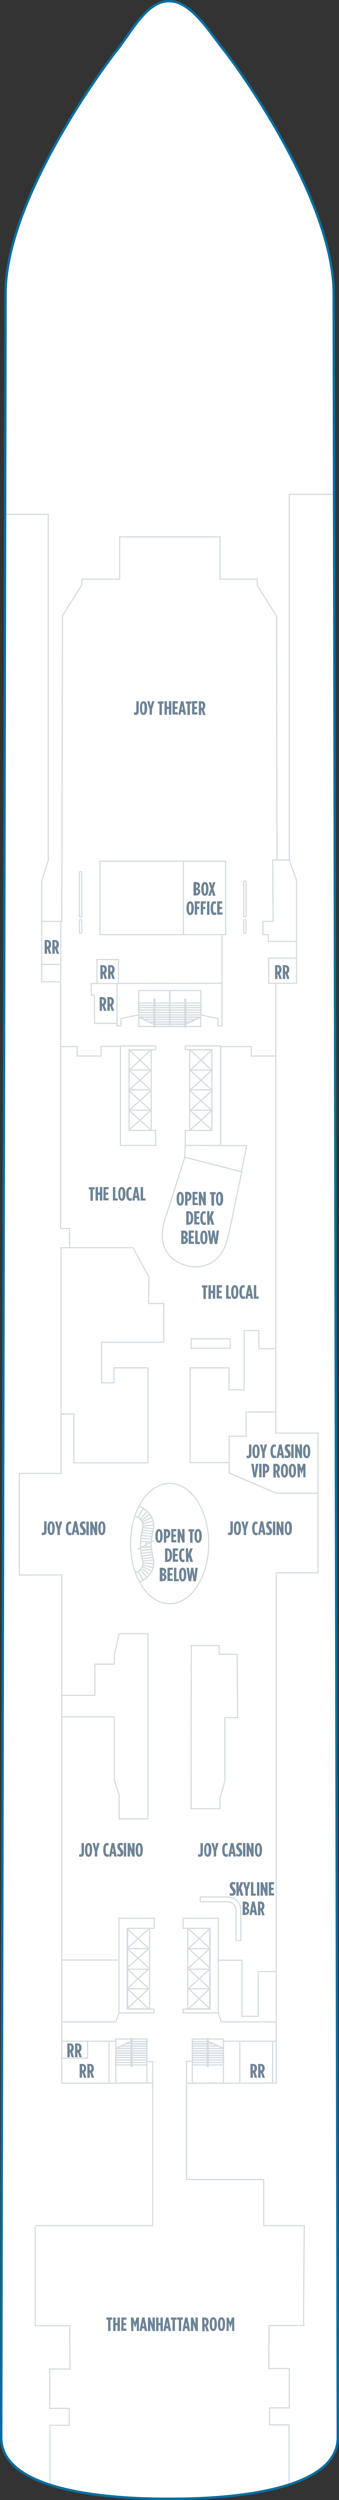 <?xml version="1.0" encoding="utf-8"?>
<!-- Generator: Adobe Illustrator 25.4.1, SVG Export Plug-In . SVG Version: 6.00 Build 0)  -->
<svg version="1.1" id="JOY_DECK_07" xmlns="http://www.w3.org/2000/svg" xmlns:xlink="http://www.w3.org/1999/xlink" x="0px"
	 y="0px" width="140.5px" height="1034.3px" viewBox="0 0 140.5 1034.3" style="enable-background:new 0 0 140.5 1034.3;"
	 xml:space="preserve">
<rect x="0" y="0" width="140.5" height="1034.3" fill="#333333" stroke="none"/>
<style type="text/css">
	.st0{fill:#FFFFFF;}
	.st1{fill:none;stroke:#D5DCE0;stroke-width:0.5;}
	.st2{fill:#6E8496;}
	.st3{fill:none;}
	.st4{fill:none;stroke:#076FA0;stroke-miterlimit:10;}
</style>
<g id="JOY_DECK_07_BOTTOM">
	<path class="st0" d="M69.5,1033.8c-34.7,0-69-5.9-69-25.4c0,0,1.8-880.4,1.8-886.9c0-38.5,40-93,46-100.5S60.8,0.5,69.8,0.5h0h0.5
		c8.9,0,16.7,13,22.7,20.5s45.3,62,45.3,100.5c0,6.5,1.7,886.9,1.7,886.9c0,19.5-34.9,25.4-69.1,25.4H69.5z"/>
	<rect x="63.9" y="423.7" class="st1" width="6.4" height="1"/>
	<rect x="57.4" y="416.9" class="st1" width="12.9" height="1"/>
	<rect x="70.4" y="423.7" class="st1" width="6.4" height="1"/>
	<rect x="70.4" y="416.9" class="st1" width="12.9" height="1"/>
	<rect x="57.4" y="415" class="st1" width="12.9" height="1"/>
	<rect x="70.4" y="415" class="st1" width="12.9" height="1"/>
	<polyline class="st1" points="57.5,419.9 50.1,421.4 50.1,424.4 48.5,424.4 48.5,406.9 	"/>
	<polyline class="st1" points="48.4,423.4 39.2,423.4 39.1,411.7 37.8,411.7 37.8,406.9 92,406.8 	"/>
	<polyline class="st1" points="83.2,419.9 90.3,421.4 90.3,424.4 92,424.4 92,386.8 	"/>
	<path class="st1" d="M94.5,511.5c-2.5,12.5-12.1,13.7-17.6,12c-7.9-2.4-11.7-9.3-8.5-19.1l8.2-25.6l23.6,6l-5.6,26.8L94.5,511.5z"
		/>
	<polyline class="st1" points="114.3,584.2 102,584.2 102,594.2 95,594.2 95,605.1 78.8,605.1 78.8,565.9 94.9,565.9 94.9,575 
		101.2,575 101.2,550.5 107.3,550.5 107.3,558 114,558 	"/>
	<rect x="86.2" y="853.3" class="st1" width="6.4" height="1"/>
	<polygon class="st1" points="90.8,680.8 90.8,684.4 98.3,684.4 98.5,710.6 93.2,710.6 93.2,736.8 91.2,744 91.2,748.3 79.2,748.3 
		79.3,680.8 	"/>
	<polyline class="st1" points="14.8,920.8 63.3,920.8 63.3,852.9 60.9,852.9 	"/>
	<path class="st1" d="M79.8,852.8h-2.5v48.9h32v19.1h16.8c0,0-0.4,41.5-0.2,41.3h-14.4l-0.1,17.8h8.5v16.3h-8.2v7h8.1v24.5"/>
	<line class="st1" x1="47.9" y1="844.5" x2="25.4" y2="844.5"/>
	<path class="st1" d="M92.3,844.5h22.2c0,0,0,17.3,0,17.3l-37.2,0.1"/>
	<path class="st1" d="M59.4,624c-0.8,1.2-1.5,2.5-2.1,3.9c0,0,0,0,0,0.1"/>
	<path class="st1" d="M59.1,632.2c-0.8,3.3-0.8,5-0.8,6.9C58.3,637.2,58.4,635.5,59.1,632.2c0.4-1.6-0.1-3.8-3-5"/>
	<path class="st1" d="M63.5,633.2c-0.7,3-0.9,5-0.9,5.9C62.6,637.9,62.8,636.2,63.5,633.2c1.1-5-2.2-8.4-5.8-10"/>
	<polyline class="st1" points="58.1,628.5 61,625.3 59.4,624 57.2,627.8 	"/>
	<polyline class="st1" points="58.6,629.1 62,626.5 63,627.8 59.1,629.6 59.2,630.4 63.5,629.3 63.6,631 59.3,631.3 59.2,632 
		63.6,632.5 63.4,633.6 59,633 58.8,634.1 63.2,634.6 63,635.7 58.6,635.2 58.4,636.5 62.9,636.7 62.7,637.9 58.3,637.7 58.3,638.7 
			"/>
	<path class="st1" d="M59.4,653.8c-0.8-1.2-1.5-2.5-2.1-3.9c0,0,0,0,0-0.1"/>
	<path class="st1" d="M59.1,645.7c-0.8-3.3-0.8-5-0.8-6.9C58.3,640.6,58.4,642.4,59.1,645.7c0.4,1.6-0.1,3.8-3,5"/>
	<path class="st1" d="M63.5,644.7c-0.7-3-0.9-5-0.9-5.9C62.6,639.9,62.8,641.7,63.5,644.7c1.1,5-2.2,8.4-5.8,10"/>
	<polyline class="st1" points="58.1,649.4 61,652.6 59.4,653.8 57.2,650.1 	"/>
	<polyline class="st1" points="58.6,648.8 62,651.4 63,650.1 59.1,648.2 59.2,647.5 63.5,648.6 63.6,646.9 59.3,646.6 59.2,645.8 
		63.6,645.4 63.4,644.3 59,644.9 58.8,643.8 63.2,643.2 63,642.2 58.6,642.6 58.4,641.4 62.9,641.1 62.7,639.9 58.3,640.2 
		58.3,639.2 	"/>
	<ellipse class="st1" cx="70.3" cy="638.6" rx="16.2" ry="24.9"/>
	<line class="st1" x1="45.2" y1="844.3" x2="45.2" y2="861.8"/>
	<polyline class="st1" points="36.3,844.6 36.3,851.5 25.2,851.5 	"/>
	<line class="st1" x1="99.4" y1="844.4" x2="99.4" y2="861.7"/>
	<polyline class="st1" points="49.3,832.8 48,836.5 25.4,836.5 	"/>
	<polyline class="st1" points="90.5,832.8 91.7,836.5 114.4,836.5 	"/>
	<rect x="57.5" y="409.8" class="st1" width="12.9" height="14.9"/>
	<rect x="57.5" y="417.9" class="st1" width="12.9" height="1"/>
	<rect x="57.5" y="418.9" class="st1" width="12.9" height="1"/>
	<rect x="57.5" y="419.9" class="st1" width="12.9" height="1"/>
	<polygon class="st1" points="59.6,421.8 70.4,421.8 70.4,420.8 57.5,420.8 	"/>
	<polygon class="st1" points="61.7,422.8 70.4,422.8 70.4,421.8 59.6,421.8 	"/>
	<rect x="64.2" y="422.8" class="st1" width="6.2" height="1"/>
	<rect x="64.2" y="423.7" class="st1" width="6.2" height="1"/>
	<polygon class="st1" points="57.5,424.7 63.8,424.7 63.8,423.8 57.5,420.8 	"/>
	<path class="st1" d="M63.8,413.5c0-0.1,0.1-0.2,0.2-0.2l0,0c0.1,0,0.2,0.1,0.2,0.2v11.3c0,0.1-0.1,0.2-0.2,0.2l0,0
		c-0.1,0-0.2-0.1-0.2-0.2C63.8,424.8,63.8,413.5,63.8,413.5z"/>
	<rect x="70.3" y="409.8" class="st1" width="12.9" height="14.9"/>
	<rect x="70.3" y="417.9" class="st1" width="12.9" height="1"/>
	<rect x="70.3" y="418.9" class="st1" width="12.9" height="1"/>
	<rect x="70.3" y="419.9" class="st1" width="12.9" height="1"/>
	<polygon class="st1" points="81.1,421.8 70.3,421.8 70.3,420.8 83.2,420.8 	"/>
	<polygon class="st1" points="79,422.8 70.3,422.8 70.3,421.8 81.1,421.8 	"/>
	<rect x="70.3" y="422.8" class="st1" width="6.2" height="1"/>
	<rect x="70.3" y="423.7" class="st1" width="6.2" height="1"/>
	<polygon class="st1" points="83.2,424.7 76.9,424.7 76.9,423.8 83.2,420.8 	"/>
	<path class="st1" d="M77,413.5c0-0.1-0.1-0.2-0.2-0.2l0,0c-0.1,0-0.2,0.1-0.2,0.2v11.3c0,0.1,0.1,0.2,0.2,0.2l0,0
		c0.1,0,0.2-0.1,0.2-0.2V413.5z"/>
	<polyline class="st1" points="25,433 32,433 32,436.9 41.9,436.9 41.9,432.9 49.8,432.9 	"/>
	<polyline class="st1" points="91.3,433 104.2,433 104.2,436.9 114.2,436.9 	"/>
	<rect x="53.5" y="434.4" class="st1" width="9.2" height="33.3"/>
	<line class="st1" x1="62.5" y1="459.4" x2="53.6" y2="467.4"/>
	<line class="st1" x1="62.4" y1="467.4" x2="53.5" y2="459.4"/>
	<polyline class="st1" points="62.5,451.3 53.6,459.3 62.4,459.3 53.5,451.3 	"/>
	<polyline class="st1" points="62.5,442.8 53.6,450.9 62.4,450.9 53.5,442.8 	"/>
	<polyline class="st1" points="62.5,434.4 53.6,442.7 62.4,442.7 53.5,434.4 	"/>
	<polygon class="st1" points="64.5,473.9 64.5,467.7 53.5,467.7 53.5,434.3 64.5,434.3 64.5,432.7 49.9,432.7 49.9,473.9 	"/>
	<rect x="78.6" y="434.4" class="st1" width="9.2" height="33.3"/>
	<line class="st1" x1="78.8" y1="459.4" x2="87.7" y2="467.4"/>
	<line class="st1" x1="78.9" y1="467.4" x2="87.8" y2="459.4"/>
	<polyline class="st1" points="78.8,451.3 87.7,459.3 78.9,459.3 87.8,451.3 	"/>
	<polyline class="st1" points="78.8,442.8 87.7,450.9 78.9,450.9 87.8,442.8 	"/>
	<polyline class="st1" points="78.8,434.4 87.7,442.7 78.9,442.7 87.8,434.4 	"/>
	<polygon class="st1" points="76.8,473.9 76.8,467.7 87.8,467.7 87.8,434.3 76.8,434.3 76.8,432.7 91.4,432.7 91.4,473.9 	"/>
	<rect x="79.2" y="553.9" class="st1" width="16.2" height="3.9"/>
	<polyline class="st1" points="47.4,688.7 47.4,684.6 49.4,675.9 61.3,675.9 61.3,752.5 49.4,752.5 49.4,742.7 47.4,736.6 
		47.4,710.4 	"/>
	<rect x="41.4" y="356.3" class="st1" width="52.1" height="30.4"/>
	<polyline class="st1" points="122.8,389.5 111.2,389.5 111.2,386.7 109,386.7 109,381.2 113.2,381.2 113,355.8 119.9,355.8 	"/>
	<line class="st1" x1="25.2" y1="381.3" x2="25.2" y2="405.9"/>
	<polyline class="st1" points="114.5,844.5 114.5,650.7 131.8,650.7 131.8,592.9 114.3,592.9 114.3,407 	"/>
	<line class="st1" x1="113" y1="844.3" x2="113" y2="861.8"/>
	<polyline class="st1" points="90.5,811 100.3,811 100.3,834.2 107,834.2 107,815.7 114.4,815.7 	"/>
	<line class="st1" x1="25.4" y1="810.9" x2="49.1" y2="810.9"/>
	<polyline class="st1" points="25.3,701.4 39.3,701.4 39.3,688.5 47.2,688.5 	"/>
	<line class="st1" x1="25.3" y1="710.3" x2="47.2" y2="710.3"/>
	<polyline class="st1" points="131.7,617.8 114.5,617.8 95,609.4 95,603.8 	"/>
	<polyline class="st1" points="100.1,484.8 102.2,474 76.8,473.9 76.5,478.8 	"/>
	<polyline class="st1" points="122.7,396.4 111.3,396.4 111.4,406.8 122.9,406.8 122.9,364.3 119.9,355.8 114.8,355.8 114.6,254.9 
		106.6,242.2 106.6,239.6 91.2,239.6 91.2,222.1 49.6,222.1 49.6,239.6 33.9,239.6 33.9,242 25.9,254.7 25.6,381.2 17.3,381.2 
		17.3,406.2 25.1,406.2 25.1,508.2 28.8,508.2 28.8,516.2 25.3,516.2 25.3,609.6 8,609.6 8,651.6 25.6,651.6 25.6,861.9 63.3,861.8 
			"/>
	<polyline class="st1" points="40.2,406.8 40.2,397 49.1,397 49.1,406.9 	"/>
	<line class="st1" x1="25" y1="399" x2="17" y2="399"/>
	<path class="st1" d="M33.4,379.4c-0.3,0-0.5-0.2-0.5-0.4v-18c0-0.2,0.2-0.4,0.5-0.4s0.5,0.2,0.5,0.4v18
		C33.9,379.2,33.6,379.4,33.4,379.4z"/>
	<path class="st1" d="M33.4,386.1c-0.3,0-0.5-0.2-0.5-0.4v-4.8c0-0.2,0.2-0.4,0.5-0.4s0.5,0.2,0.5,0.4v4.8
		C33.9,385.9,33.6,386.1,33.4,386.1z"/>
	<path class="st1" d="M101.5,379.4c-0.3,0-0.5-0.2-0.5-0.4v-14.1c0-0.2,0.2-0.4,0.5-0.4s0.5,0.2,0.5,0.4V379
		C102,379.2,101.8,379.4,101.5,379.4z"/>
	<path class="st1" d="M101.5,386.1c-0.3,0-0.5-0.2-0.5-0.4v-4.8c0-0.2,0.2-0.4,0.5-0.4s0.5,0.2,0.5,0.4v4.8
		C102,385.9,101.8,386.1,101.5,386.1z"/>
	<rect x="79.8" y="851.3" class="st1" width="12.9" height="1"/>
	<rect x="48" y="851.3" class="st1" width="12.9" height="1"/>
	<rect x="52.7" y="797.8" class="st1" width="9.3" height="33.3"/>
	<line class="st1" x1="61.7" y1="806.1" x2="52.8" y2="798.1"/>
	<line class="st1" x1="61.6" y1="798.1" x2="52.7" y2="806.1"/>
	<polyline class="st1" points="61.7,814.2 52.8,806.2 61.6,806.2 52.7,814.2 	"/>
	<polyline class="st1" points="61.7,822.7 52.8,814.7 61.6,814.7 52.7,822.7 	"/>
	<polyline class="st1" points="61.7,831.1 52.8,822.8 61.6,822.8 52.7,831.1 	"/>
	<polygon class="st1" points="63.9,793.6 63.9,797.8 52.9,797.8 52.9,831.2 63.8,831.2 63.8,832.8 49.3,832.8 49.3,793.6 	"/>
	<rect x="77.8" y="797.8" class="st1" width="9.3" height="33.3"/>
	<line class="st1" x1="78.1" y1="806.1" x2="86.9" y2="798.1"/>
	<line class="st1" x1="78.2" y1="798.1" x2="87" y2="806.1"/>
	<polyline class="st1" points="78.1,814.2 86.9,806.2 78.2,806.2 87,814.2 	"/>
	<polyline class="st1" points="78.1,822.7 86.9,814.7 78.2,814.7 87,822.7 	"/>
	<polyline class="st1" points="78.1,831.1 86.9,822.8 78.2,822.8 87,831.1 	"/>
	<polygon class="st1" points="75.9,793.6 75.9,797.8 86.9,797.8 86.9,831.2 75.9,831.2 75.9,832.8 90.5,832.8 90.5,793.6 	"/>
	<rect x="79.8" y="853.3" class="st1" width="6.4" height="1"/>
	<rect x="79.7" y="843.6" class="st1" width="12.9" height="18.2"/>
	<rect x="79.7" y="849.4" class="st1" width="12.9" height="1"/>
	<rect x="79.7" y="848.5" class="st1" width="12.9" height="1"/>
	<rect x="79.7" y="847.5" class="st1" width="12.9" height="1"/>
	<polygon class="st1" points="90.5,846.5 79.7,846.5 79.7,847.5 92.6,847.5 	"/>
	<polygon class="st1" points="88.4,845.5 79.7,845.5 79.7,846.5 90.5,846.5 	"/>
	<rect x="79.7" y="844.6" class="st1" width="6.2" height="1"/>
	<rect x="79.7" y="843.6" class="st1" width="6.2" height="1"/>
	<polygon class="st1" points="92.6,843.6 86.3,843.6 86.3,844.5 92.6,847.5 	"/>
	<path class="st1" d="M86.3,854.8c0,0.1-0.1,0.2-0.2,0.2l0,0c-0.1,0-0.2-0.1-0.2-0.2v-11.3c0-0.1,0.1-0.2,0.2-0.2l0,0
		c0.1,0,0.2,0.1,0.2,0.2V854.8z"/>
	<rect x="54.5" y="853.3" class="st1" width="6.4" height="1"/>
	<rect x="47.9" y="853.3" class="st1" width="6.4" height="1"/>
	<rect x="48" y="843.6" class="st1" width="12.9" height="18.2"/>
	<rect x="48" y="849.4" class="st1" width="12.9" height="1"/>
	<rect x="48" y="848.5" class="st1" width="12.9" height="1"/>
	<rect x="48" y="847.5" class="st1" width="12.9" height="1"/>
	<polygon class="st1" points="50.1,846.5 60.9,846.5 60.9,847.5 48,847.5 	"/>
	<polygon class="st1" points="52.3,845.5 60.9,845.5 60.9,846.5 50.2,846.5 	"/>
	<rect x="54.8" y="844.6" class="st1" width="6.2" height="1"/>
	<rect x="54.8" y="843.6" class="st1" width="6.2" height="1"/>
	<polygon class="st1" points="48,843.6 54.3,843.6 54.3,844.5 48,847.5 	"/>
	<path class="st1" d="M54.3,854.8c0,0.1,0.1,0.2,0.2,0.2l0,0c0.1,0,0.2-0.1,0.2-0.2v-11.3c0-0.1-0.1-0.2-0.2-0.2l0,0
		c-0.1,0-0.2,0.1-0.2,0.2V854.8z"/>
	<polyline class="st1" points="57,641 60.1,639.3 60.6,639.5 60.5,638.3 61,638.8 63.8,637.4 	"/>
	<rect x="41.4" y="356.3" class="st1" width="34.6" height="30.4"/>
	<polyline class="st1" points="17.3,381.2 17.3,364.5 20,356 20,212.8 2.7,212.8 	"/>
	<polyline class="st1" points="119.9,355.8 119.9,204.5 137.9,204.5 	"/>
	<polyline class="st1" points="14.6,921.1 14.6,962.2 14.5,962.2 28.9,962.2 29,980.1 20.6,980.1 20.6,996.4 28.7,996.4 
		28.7,1003.4 20.7,1003.4 20.7,1027.9 	"/>
	<polyline class="st1" points="28.8,516.2 55.1,516.2 61.7,528.3 61.6,539.3 67.9,539.3 67.9,555.3 42.1,555.3 42.1,572.1 
		47.2,572.1 47.2,565.9 61.3,565.9 61.3,605.2 30.6,605.2 30.6,585 25.3,585 	"/>
	<path class="st1" d="M99.8,802.8h-2v-12c0-2.7-1.3-4-4-4H83v-2h10.8c3.8,0,6,2.2,6,6V802.8z"/>
	<path class="st2" d="M33,853.9h1c1,0,1.7,0.5,1.7,1.8v0.1c0,0.7-0.3,1.2-0.7,1.5l0.8,2.3h-1l-0.6-2H34v2h-1L33,853.9L33,853.9z
		 M34.1,856.6c0.4,0,0.7-0.2,0.7-0.9v-0.1c0-0.7-0.3-0.9-0.8-0.9h0L34.1,856.6L34.1,856.6z M36.2,853.9h1c1,0,1.7,0.5,1.7,1.8v0.1
		c0,0.7-0.3,1.2-0.7,1.5l0.8,2.3h-1l-0.6-2h-0.2v2h-1L36.2,853.9L36.2,853.9z M37.2,856.6c0.4,0,0.7-0.2,0.7-0.9v-0.1
		c0-0.7-0.3-0.9-0.8-0.9h0L37.2,856.6L37.2,856.6z"/>
	<path class="st2" d="M27.9,845.4h1c1,0,1.7,0.5,1.7,1.8v0.1c0,0.7-0.3,1.2-0.7,1.5l0.8,2.3h-1l-0.6-2h-0.2v2h-1L27.9,845.4
		L27.9,845.4z M28.9,848.1c0.4,0,0.7-0.2,0.7-0.9v-0.1c0-0.7-0.3-0.9-0.8-0.9h0L28.9,848.1L28.9,848.1z M31.1,845.4h1
		c1,0,1.7,0.5,1.7,1.8v0.1c0,0.7-0.3,1.2-0.7,1.5l0.8,2.3h-1l-0.6-2h-0.2v2h-1L31.1,845.4L31.1,845.4z M32.1,848.1
		c0.4,0,0.7-0.2,0.7-0.9v-0.1c0-0.7-0.3-0.9-0.8-0.9h0L32.1,848.1L32.1,848.1z"/>
	<path class="st2" d="M103.8,853.9h1c1,0,1.7,0.5,1.7,1.8v0.1c0,0.7-0.3,1.2-0.7,1.5l0.8,2.3h-1l-0.6-2h-0.2v2h-1
		C103.8,859.5,103.8,853.9,103.8,853.9z M104.8,856.6c0.4,0,0.7-0.2,0.7-0.9v-0.1c0-0.7-0.3-0.9-0.8-0.9h0L104.8,856.6L104.8,856.6z
		 M107,853.9h1c1,0,1.7,0.5,1.7,1.8v0.1c0,0.7-0.3,1.2-0.7,1.5l0.8,2.3h-1l-0.6-2h-0.2v2h-1C107,859.5,107,853.9,107,853.9z
		 M108,856.6c0.4,0,0.7-0.2,0.7-0.9v-0.1c0-0.7-0.3-0.9-0.8-0.9h0L108,856.6L108,856.6z"/>
	<path class="st2" d="M64.4,635.6v-0.3c0-1.8,0.6-2.7,1.5-2.7s1.5,0.9,1.5,2.7v0.3c0,1.8-0.6,2.7-1.5,2.7S64.4,637.4,64.4,635.6z
		 M66.4,635.6v-0.3c0-1.4-0.2-1.8-0.5-1.8s-0.5,0.4-0.5,1.8v0.3c0,1.4,0.2,1.8,0.5,1.8S66.4,637,66.4,635.6z M67.9,632.6h0.9
		c1.1,0,1.8,0.6,1.8,1.9v0c0,1.3-0.7,1.9-1.7,1.9h0v1.8h-1V632.6z M68.9,635.6c0.4,0,0.7-0.3,0.7-1v0c0-0.7-0.3-1-0.7-1h0
		L68.9,635.6L68.9,635.6L68.9,635.6z M71,632.6h2.1v0.9h-1.2v1.4h1v0.9h-1v1.4h1.2v0.9H71V632.6z M73.6,632.6h0.9l1,2.8v-2.8h1v5.6
		h-0.9l-1-3v3h-1L73.6,632.6L73.6,632.6z M78.8,633.6h-0.7v-0.9h2.4v0.9h-0.7v4.7h-1V633.6z M80.6,635.6v-0.3c0-1.8,0.6-2.7,1.5-2.7
		c0.9,0,1.5,0.9,1.5,2.7v0.3c0,1.8-0.6,2.7-1.5,2.7C81.2,638.3,80.6,637.4,80.6,635.6z M82.6,635.6v-0.3c0-1.4-0.2-1.8-0.5-1.8
		s-0.5,0.4-0.5,1.8v0.3c0,1.4,0.2,1.8,0.5,1.8S82.6,637,82.6,635.6z M68.4,640.6h0.9c1.2,0,2,0.9,2,2.7v0.2c0,1.8-0.7,2.7-2,2.7
		h-0.9V640.6z M69.4,645.3c0.5,0,0.9-0.4,0.9-1.8v-0.2c0-1.4-0.4-1.8-0.9-1.8h0L69.4,645.3L69.4,645.3z M71.7,640.6h2.1v0.9h-1.2
		v1.4h1v0.9h-1v1.4h1.2v0.9h-2.2V640.6z M74.2,643.5v-0.2c0-2,0.7-2.7,1.6-2.7c0.3,0,0.4,0,0.6,0.1v1c-0.2-0.1-0.4-0.2-0.5-0.2
		c-0.4,0-0.7,0.4-0.7,1.8v0.2c0,1.5,0.3,1.8,0.8,1.8c0.2,0,0.3-0.1,0.5-0.2v1c-0.2,0.1-0.4,0.2-0.7,0.2
		C74.9,646.3,74.2,645.5,74.2,643.5z M77,640.6h1v2.3l0.8-2.3h1.1l-0.9,2.4l1,3.2h-1.1l-0.6-2.1l-0.2,0.6v1.5h-1L77,640.6L77,640.6z
		 M66.3,648.6h0.8c0.9,0,1.8,0.4,1.8,1.4v0c0,0.7-0.4,1.1-0.8,1.3c0.5,0.2,0.9,0.5,0.9,1.2v0.1c0,1-0.8,1.6-1.9,1.6h-0.9V648.6z
		 M67.3,651c0.4,0,0.7-0.2,0.7-0.7v0c0-0.5-0.3-0.7-0.7-0.7h0L67.3,651L67.3,651z M67.3,653.3c0.4,0,0.8-0.3,0.8-0.7v0
		c0-0.5-0.3-0.7-0.8-0.7h0L67.3,653.3L67.3,653.3L67.3,653.3z M69.5,648.6h2.1v0.9h-1.2v1.4h1v0.9h-1v1.4h1.2v0.9h-2.2V648.6z
		 M72.1,648.6h1v4.7h1v0.9h-2C72.1,654.2,72.1,648.6,72.1,648.6z M74.2,651.6v-0.3c0-1.8,0.6-2.7,1.5-2.7s1.5,0.9,1.5,2.7v0.3
		c0,1.8-0.6,2.7-1.5,2.7S74.2,653.4,74.2,651.6z M76.2,651.6v-0.3c0-1.4-0.2-1.8-0.5-1.8s-0.5,0.4-0.5,1.8v0.3
		c0,1.4,0.2,1.8,0.5,1.8S76.2,653,76.2,651.6z M77.3,648.6h1l0.4,3.4l0.5-3.4h0.9l0.5,3.4l0.4-3.4h1l-0.8,5.6h-1l-0.5-3.3l-0.5,3.3
		h-1L77.3,648.6z"/>
	<path class="st2" d="M73.2,496.1v-0.3c0-1.8,0.6-2.7,1.5-2.7s1.5,0.9,1.5,2.7v0.3c0,1.8-0.6,2.7-1.5,2.7
		C73.8,498.8,73.2,497.9,73.2,496.1z M75.2,496.1v-0.3c0-1.4-0.2-1.8-0.5-1.8s-0.5,0.4-0.5,1.8v0.3c0,1.4,0.2,1.8,0.5,1.8
		S75.2,497.5,75.2,496.1z M76.7,493.1h0.9c1.1,0,1.8,0.6,1.8,1.9v0c0,1.3-0.7,1.9-1.7,1.9h0v1.8h-1V493.1z M77.7,496.1
		c0.4,0,0.7-0.3,0.7-1v0c0-0.7-0.3-1-0.7-1h0L77.7,496.1L77.7,496.1L77.7,496.1z M79.8,493.1h2.1v0.9h-1.2v1.4h1v0.9h-1v1.4H82v0.9
		h-2.2V493.1z M82.4,493.1h0.9l1,2.8v-2.8h1v5.6h-0.9l-1-3v3h-1L82.4,493.1L82.4,493.1z M87.6,494.1H87v-0.9h2.4v0.9h-0.7v4.7h-1
		C87.6,498.7,87.6,494.1,87.6,494.1z M89.5,496.1v-0.3c0-1.8,0.6-2.7,1.5-2.7c0.9,0,1.5,0.9,1.5,2.7v0.3c0,1.8-0.6,2.7-1.5,2.7
		C90.1,498.8,89.5,497.9,89.5,496.1z M91.4,496.1v-0.3c0-1.4-0.2-1.8-0.5-1.8c-0.3,0-0.5,0.4-0.5,1.8v0.3c0,1.4,0.2,1.8,0.5,1.8
		C91.2,497.9,91.4,497.5,91.4,496.1z M77.2,501.1h0.9c1.2,0,2,0.9,2,2.7v0.2c0,1.8-0.7,2.7-2,2.7h-0.9V501.1z M78.2,505.8
		c0.5,0,0.9-0.4,0.9-1.8v-0.2c0-1.4-0.4-1.8-0.9-1.8h0L78.2,505.8L78.2,505.8z M80.6,501.1h2.1v0.9h-1.2v1.4h1v0.9h-1v1.4h1.2v0.9
		h-2.2V501.1z M83,504v-0.2c0-2,0.7-2.7,1.6-2.7c0.3,0,0.4,0,0.6,0.1v1c-0.2-0.1-0.4-0.2-0.5-0.2c-0.4,0-0.7,0.4-0.7,1.8v0.2
		c0,1.5,0.3,1.8,0.8,1.8c0.2,0,0.3-0.1,0.5-0.2v1c-0.2,0.1-0.4,0.2-0.7,0.2C83.7,506.8,83,506,83,504z M85.8,501.1h1v2.3l0.8-2.3
		h1.1l-0.9,2.4l1,3.2h-1.1l-0.6-2.1l-0.2,0.6v1.5h-1L85.8,501.1L85.8,501.1z M75.1,509.1H76c0.9,0,1.8,0.4,1.8,1.4v0
		c0,0.7-0.4,1.1-0.8,1.3c0.5,0.2,0.9,0.5,0.9,1.2v0.1c0,1-0.8,1.6-1.9,1.6h-0.9V509.1z M76.1,511.5c0.4,0,0.7-0.2,0.7-0.7v0
		c0-0.5-0.3-0.7-0.7-0.7h0L76.1,511.5L76.1,511.5z M76.1,513.8c0.4,0,0.8-0.3,0.8-0.7v0c0-0.5-0.3-0.7-0.8-0.7h0L76.1,513.8
		L76.1,513.8L76.1,513.8z M78.3,509.1h2.1v0.9h-1.2v1.4h1v0.9h-1v1.4h1.2v0.9h-2.2V509.1z M80.9,509.1h1v4.7h1v0.9h-2
		C80.9,514.7,80.9,509.1,80.9,509.1z M83,512.1v-0.3c0-1.8,0.6-2.7,1.5-2.7s1.5,0.9,1.5,2.7v0.3c0,1.8-0.6,2.7-1.5,2.7
		S83,513.9,83,512.1z M85,512.1v-0.3c0-1.4-0.2-1.8-0.5-1.8s-0.5,0.4-0.5,1.8v0.3c0,1.4,0.2,1.8,0.5,1.8S85,513.5,85,512.1z
		 M86.1,509.1h1l0.4,3.4l0.5-3.4h0.9l0.5,3.4l0.4-3.4h1l-0.8,5.6h-1l-0.5-3.3l-0.5,3.3h-1L86.1,509.1z"/>
	<path class="st2" d="M17.3,635v-1c0.2,0.1,0.3,0.1,0.5,0.1c0.3,0,0.5-0.2,0.5-0.6v-4.1h1v4.2c0,1-0.5,1.5-1.3,1.5
		C17.7,635.1,17.5,635.1,17.3,635z M19.7,632.4v-0.3c0-1.8,0.6-2.7,1.5-2.7s1.5,0.9,1.5,2.7v0.3c0,1.8-0.6,2.7-1.5,2.7
		S19.7,634.3,19.7,632.4z M21.7,632.4v-0.3c0-1.4-0.2-1.8-0.5-1.8s-0.5,0.4-0.5,1.8v0.3c0,1.4,0.2,1.8,0.5,1.8
		S21.7,633.8,21.7,632.4z M23.8,632.9l-1-3.4h1l0.5,2.1l0.5-2.1h1l-1,3.4v2.2h-1L23.8,632.9L23.8,632.9z M27.3,632.4v-0.2
		c0-2,0.7-2.7,1.6-2.7c0.3,0,0.4,0,0.6,0.1v1c-0.2-0.1-0.4-0.2-0.5-0.2c-0.4,0-0.7,0.4-0.7,1.8v0.2c0,1.5,0.3,1.8,0.8,1.8
		c0.2,0,0.3-0.1,0.5-0.2v1c-0.2,0.1-0.4,0.2-0.7,0.2C27.9,635.1,27.3,634.3,27.3,632.4z M30.8,629.4h1l1.1,5.6h-1l-0.2-1.1h-0.9
		l-0.2,1.1h-0.9L30.8,629.4z M31.6,633.1l-0.3-1.8l-0.3,1.8H31.6z M33.1,634.9v-1c0.3,0.2,0.6,0.3,0.9,0.3c0.3,0,0.5-0.1,0.5-0.5v0
		c0-0.3-0.1-0.4-0.5-1c-0.7-0.8-0.9-1.1-0.9-1.8v0c0-0.9,0.6-1.5,1.4-1.5c0.4,0,0.6,0.1,0.9,0.2v1c-0.3-0.2-0.5-0.3-0.7-0.3
		c-0.3,0-0.5,0.2-0.5,0.5v0c0,0.3,0.1,0.4,0.5,0.9c0.8,0.9,0.9,1.2,0.9,1.9v0c0,0.9-0.6,1.5-1.4,1.5C33.7,635.1,33.4,635,33.1,634.9
		z M35.8,629.5h1v5.6h-1V629.5z M37.4,629.5h0.9l1,2.8v-2.8h1v5.6h-0.9l-1-3v3h-1C37.4,635.1,37.4,629.5,37.4,629.5z M40.7,632.4
		v-0.3c0-1.8,0.6-2.7,1.5-2.7s1.5,0.9,1.5,2.7v0.3c0,1.8-0.6,2.7-1.5,2.7S40.7,634.3,40.7,632.4z M42.7,632.4v-0.3
		c0-1.4-0.2-1.8-0.5-1.8s-0.5,0.4-0.5,1.8v0.3c0,1.4,0.2,1.8,0.5,1.8S42.7,633.8,42.7,632.4z"/>
	<path class="st2" d="M94.5,635v-1c0.2,0.1,0.3,0.1,0.5,0.1c0.3,0,0.5-0.2,0.5-0.6v-4.1h1v4.2c0,1-0.5,1.5-1.3,1.5
		C94.9,635.1,94.7,635.1,94.5,635z M96.9,632.4v-0.3c0-1.8,0.6-2.7,1.5-2.7c0.9,0,1.5,0.9,1.5,2.7v0.3c0,1.8-0.6,2.7-1.5,2.7
		S96.9,634.3,96.9,632.4z M98.9,632.4v-0.3c0-1.4-0.2-1.8-0.5-1.8s-0.5,0.4-0.5,1.8v0.3c0,1.4,0.2,1.8,0.5,1.8
		S98.9,633.8,98.9,632.4z M101,632.9l-1-3.4h1l0.5,2.1l0.5-2.1h1l-1,3.4v2.2h-1L101,632.9L101,632.9z M104.5,632.4v-0.2
		c0-2,0.7-2.7,1.6-2.7c0.3,0,0.4,0,0.6,0.1v1c-0.2-0.1-0.4-0.2-0.5-0.2c-0.4,0-0.7,0.4-0.7,1.8v0.2c0,1.5,0.3,1.8,0.8,1.8
		c0.2,0,0.3-0.1,0.5-0.2v1c-0.2,0.1-0.4,0.2-0.7,0.2C105.2,635.1,104.5,634.3,104.5,632.4z M108,629.4h1l1.1,5.6h-1l-0.2-1.1h-0.9
		l-0.2,1.1H107L108,629.4z M108.8,633.1l-0.3-1.8l-0.3,1.8H108.8z M110.3,634.9v-1c0.3,0.2,0.6,0.3,0.9,0.3c0.3,0,0.5-0.1,0.5-0.5v0
		c0-0.3-0.1-0.4-0.5-1c-0.7-0.8-0.9-1.1-0.9-1.8v0c0-0.9,0.6-1.5,1.4-1.5c0.4,0,0.6,0.1,0.9,0.2v1c-0.3-0.2-0.5-0.3-0.7-0.3
		c-0.3,0-0.5,0.2-0.5,0.5v0c0,0.3,0.1,0.4,0.5,0.9c0.8,0.9,0.9,1.2,0.9,1.9v0c0,0.9-0.6,1.5-1.4,1.5
		C110.9,635.1,110.6,635,110.3,634.9z M113.1,629.5h1v5.6h-1V629.5z M114.6,629.5h0.9l1,2.8v-2.8h1v5.6h-0.9l-1-3v3h-1
		C114.6,635.1,114.6,629.5,114.6,629.5z M118,632.4v-0.3c0-1.8,0.6-2.7,1.5-2.7c0.9,0,1.5,0.9,1.5,2.7v0.3c0,1.8-0.6,2.7-1.5,2.7
		C118.6,635.1,118,634.3,118,632.4z M119.9,632.4v-0.3c0-1.4-0.2-1.8-0.5-1.8s-0.5,0.4-0.5,1.8v0.3c0,1.4,0.2,1.8,0.5,1.8
		S119.9,633.8,119.9,632.4z"/>
	<path class="st2" d="M102.2,603.2v-1c0.2,0.1,0.3,0.1,0.5,0.1c0.3,0,0.5-0.2,0.5-0.6v-4.1h1v4.2c0,1-0.5,1.5-1.3,1.5
		C102.6,603.3,102.4,603.2,102.2,603.2z M104.6,600.6v-0.3c0-1.8,0.6-2.7,1.5-2.7c0.9,0,1.5,0.9,1.5,2.7v0.3c0,1.8-0.6,2.7-1.5,2.7
		S104.6,602.4,104.6,600.6z M106.6,600.6v-0.3c0-1.4-0.2-1.8-0.5-1.8s-0.5,0.4-0.5,1.8v0.3c0,1.4,0.2,1.8,0.5,1.8
		S106.6,602,106.6,600.6z M108.7,601l-1-3.4h1l0.5,2.1l0.5-2.1h1l-1,3.4v2.2h-1L108.7,601L108.7,601z M112.1,600.5v-0.2
		c0-2,0.7-2.7,1.6-2.7c0.3,0,0.4,0,0.6,0.1v1c-0.2-0.1-0.4-0.2-0.5-0.2c-0.4,0-0.7,0.4-0.7,1.8v0.2c0,1.5,0.3,1.8,0.8,1.8
		c0.2,0,0.3-0.1,0.5-0.2v1c-0.2,0.1-0.4,0.2-0.7,0.2C112.8,603.3,112.1,602.5,112.1,600.5z M115.7,597.6h1l1.1,5.6h-1l-0.2-1.1h-0.9
		l-0.2,1.1h-0.9L115.7,597.6z M116.5,601.2l-0.3-1.8l-0.3,1.8H116.5z M118,603v-1c0.3,0.2,0.6,0.3,0.9,0.3c0.3,0,0.5-0.1,0.5-0.5v0
		c0-0.3-0.1-0.4-0.5-1c-0.7-0.8-0.9-1.1-0.9-1.8v0c0-0.9,0.6-1.5,1.4-1.5c0.4,0,0.6,0.1,0.9,0.2v1c-0.3-0.2-0.5-0.3-0.7-0.3
		c-0.3,0-0.5,0.2-0.5,0.5v0c0,0.3,0.1,0.4,0.5,0.9c0.8,0.9,0.9,1.2,0.9,1.9v0c0,0.9-0.6,1.5-1.4,1.5
		C118.6,603.3,118.3,603.2,118,603z M120.7,597.6h1v5.6h-1V597.6z M122.3,597.6h0.9l1,2.8v-2.8h1v5.6h-0.9l-1-3v3h-1
		C122.3,603.2,122.3,597.6,122.3,597.6z M125.6,600.6v-0.3c0-1.8,0.6-2.7,1.5-2.7c0.9,0,1.5,0.9,1.5,2.7v0.3c0,1.8-0.6,2.7-1.5,2.7
		C126.2,603.3,125.6,602.4,125.6,600.6z M127.6,600.6v-0.3c0-1.4-0.2-1.8-0.5-1.8s-0.5,0.4-0.5,1.8v0.3c0,1.4,0.2,1.8,0.5,1.8
		S127.6,602,127.6,600.6z M104.1,605.6h1l0.5,3.6l0.5-3.6h1l-1,5.6h-1L104.1,605.6z M107.4,605.6h1v5.6h-1V605.6z M108.9,605.6h0.9
		c1.1,0,1.8,0.6,1.8,1.9v0c0,1.3-0.7,1.9-1.7,1.9h0v1.8h-1V605.6z M109.9,608.6c0.4,0,0.7-0.3,0.7-1v0c0-0.7-0.3-1-0.7-1h0
		L109.9,608.6L109.9,608.6L109.9,608.6z M113.3,605.6h1c1,0,1.7,0.5,1.7,1.8v0.1c0,0.7-0.3,1.2-0.7,1.5l0.8,2.3h-1l-0.6-2h-0.2v2h-1
		C113.3,611.2,113.3,605.6,113.3,605.6z M114.3,608.4c0.4,0,0.7-0.2,0.7-0.9v-0.1c0-0.7-0.3-0.9-0.8-0.9h0L114.3,608.4L114.3,608.4z
		 M116.4,608.6v-0.3c0-1.8,0.6-2.7,1.5-2.7s1.5,0.9,1.5,2.7v0.3c0,1.8-0.6,2.7-1.5,2.7S116.4,610.4,116.4,608.6z M118.4,608.6v-0.3
		c0-1.4-0.2-1.8-0.5-1.8s-0.5,0.4-0.5,1.8v0.3c0,1.4,0.2,1.8,0.5,1.8S118.4,610,118.4,608.6z M119.7,608.6v-0.3
		c0-1.8,0.6-2.7,1.5-2.7c0.9,0,1.5,0.9,1.5,2.7v0.3c0,1.8-0.6,2.7-1.5,2.7C120.3,611.3,119.7,610.4,119.7,608.6z M121.7,608.6v-0.3
		c0-1.4-0.2-1.8-0.5-1.8s-0.5,0.4-0.5,1.8v0.3c0,1.4,0.2,1.8,0.5,1.8S121.7,610,121.7,608.6z M123.2,605.6h1l0.7,2l0.7-2h1v5.6h-0.9
		v-3.4l-0.7,2.1h0l-0.7-2.1v3.4h-0.9L123.2,605.6L123.2,605.6z"/>
	<path class="st2" d="M32.8,768.1v-1c0.2,0.1,0.3,0.1,0.5,0.1c0.3,0,0.5-0.2,0.5-0.6v-4.1h1v4.2c0,1-0.5,1.5-1.3,1.5
		C33.2,768.2,33,768.1,32.8,768.1z M35.2,765.5v-0.3c0-1.8,0.6-2.7,1.5-2.7s1.5,0.9,1.5,2.7v0.3c0,1.8-0.6,2.7-1.5,2.7
		C35.8,768.2,35.2,767.3,35.2,765.5z M37.2,765.5v-0.3c0-1.4-0.2-1.8-0.5-1.8s-0.5,0.4-0.5,1.8v0.3c0,1.4,0.2,1.8,0.5,1.8
		S37.2,766.9,37.2,765.5z M39.3,765.9l-1-3.4h1l0.5,2.1l0.5-2.1h1l-1,3.4v2.2h-1L39.3,765.9L39.3,765.9z M42.8,765.4v-0.2
		c0-2,0.7-2.7,1.6-2.7c0.3,0,0.4,0,0.6,0.1v1c-0.2-0.1-0.4-0.2-0.5-0.2c-0.4,0-0.7,0.4-0.7,1.8v0.2c0,1.5,0.3,1.8,0.8,1.8
		c0.2,0,0.3-0.1,0.5-0.2v1c-0.2,0.1-0.4,0.2-0.7,0.2C43.4,768.1,42.8,767.4,42.8,765.4z M46.3,762.5h1l1.1,5.6h-1l-0.2-1.1h-0.9
		l-0.2,1.1h-0.9L46.3,762.5z M47.1,766.1l-0.3-1.8l-0.3,1.8H47.1z M48.6,767.9v-1c0.3,0.2,0.6,0.3,0.9,0.3c0.3,0,0.5-0.1,0.5-0.5v0
		c0-0.3-0.1-0.4-0.5-1c-0.7-0.8-0.9-1.1-0.9-1.8v0c0-0.9,0.6-1.5,1.4-1.5c0.4,0,0.6,0.1,0.9,0.2v1c-0.3-0.2-0.5-0.3-0.7-0.3
		c-0.3,0-0.5,0.2-0.5,0.5v0c0,0.3,0.1,0.4,0.5,0.9c0.8,0.9,0.9,1.2,0.9,1.9v0c0,0.9-0.6,1.5-1.4,1.5C49.2,768.1,48.9,768,48.6,767.9
		z M51.3,762.5h1v5.6h-1V762.5z M52.9,762.5h0.9l1,2.8v-2.8h1v5.6h-0.9l-1-3v3h-1C52.9,768.1,52.9,762.5,52.9,762.5z M56.2,765.5
		v-0.3c0-1.8,0.6-2.7,1.5-2.7s1.5,0.9,1.5,2.7v0.3c0,1.8-0.6,2.7-1.5,2.7C56.8,768.2,56.2,767.3,56.2,765.5z M58.2,765.5v-0.3
		c0-1.4-0.2-1.8-0.5-1.8s-0.5,0.4-0.5,1.8v0.3c0,1.4,0.2,1.8,0.5,1.8S58.2,766.9,58.2,765.5z"/>
	<path class="st2" d="M82.1,768.1v-1c0.2,0.1,0.3,0.1,0.5,0.1c0.3,0,0.5-0.2,0.5-0.6v-4.1h1v4.2c0,1-0.5,1.5-1.3,1.5
		C82.5,768.2,82.3,768.1,82.1,768.1z M84.6,765.5v-0.3c0-1.8,0.6-2.7,1.5-2.7c0.9,0,1.5,0.9,1.5,2.7v0.3c0,1.8-0.6,2.7-1.5,2.7
		S84.6,767.3,84.6,765.5z M86.5,765.5v-0.3c0-1.4-0.2-1.8-0.5-1.8s-0.5,0.4-0.5,1.8v0.3c0,1.4,0.2,1.8,0.5,1.8
		S86.5,766.9,86.5,765.5z M88.6,765.9l-1-3.4h1l0.5,2.1l0.5-2.1h1l-1,3.4v2.2h-1L88.6,765.9L88.6,765.9z M92.1,765.4v-0.2
		c0-2,0.7-2.7,1.6-2.7c0.3,0,0.4,0,0.6,0.1v1c-0.2-0.1-0.4-0.2-0.5-0.2c-0.4,0-0.7,0.4-0.7,1.8v0.2c0,1.5,0.3,1.8,0.8,1.8
		c0.2,0,0.3-0.1,0.5-0.2v1c-0.2,0.1-0.4,0.2-0.7,0.2C92.8,768.1,92.1,767.4,92.1,765.4z M95.7,762.5h1l1.1,5.6h-1l-0.2-1.1h-0.9
		l-0.2,1.1h-0.9L95.7,762.5z M96.5,766.1l-0.3-1.8l-0.3,1.8H96.5z M97.9,767.9v-1c0.3,0.2,0.6,0.3,0.9,0.3c0.3,0,0.5-0.1,0.5-0.5v0
		c0-0.3-0.1-0.4-0.5-1c-0.7-0.8-0.9-1.1-0.9-1.8v0c0-0.9,0.6-1.5,1.4-1.5c0.4,0,0.6,0.1,0.9,0.2v1c-0.3-0.2-0.5-0.3-0.7-0.3
		c-0.3,0-0.5,0.2-0.5,0.5v0c0,0.3,0.1,0.4,0.5,0.9c0.8,0.9,0.9,1.2,0.9,1.9v0c0,0.9-0.6,1.5-1.4,1.5C98.5,768.1,98.2,768,97.9,767.9
		z M100.7,762.5h1v5.6h-1V762.5z M102.2,762.5h0.9l1,2.8v-2.8h1v5.6h-0.9l-1-3v3h-1C102.2,768.1,102.2,762.5,102.2,762.5z
		 M105.6,765.5v-0.3c0-1.8,0.6-2.7,1.5-2.7c0.9,0,1.5,0.9,1.5,2.7v0.3c0,1.8-0.6,2.7-1.5,2.7S105.6,767.3,105.6,765.5z M107.6,765.5
		v-0.3c0-1.4-0.2-1.8-0.5-1.8s-0.5,0.4-0.5,1.8v0.3c0,1.4,0.2,1.8,0.5,1.8S107.6,766.9,107.6,765.5z"/>
	<path class="st2" d="M44.8,959.7h-0.7v-0.9h2.4v0.9h-0.7v4.7h-1L44.8,959.7L44.8,959.7z M46.9,958.8h1v2.3h0.8v-2.3h1v5.6h-1V962
		h-0.8v2.4h-1V958.8z M50.3,958.8h2.1v0.9h-1.2v1.4h1v0.9h-1v1.4h1.2v0.9h-2.2C50.3,964.4,50.3,958.8,50.3,958.8z M54.2,958.8h1
		l0.7,2l0.7-2h1v5.6h-0.9V961l-0.7,2.1h0l-0.7-2.1v3.4h-0.9L54.2,958.8L54.2,958.8z M58.9,958.8h1l1.1,5.6h-1l-0.2-1.1h-0.9
		l-0.2,1.1h-0.9L58.9,958.8z M59.7,962.4l-0.3-1.8l-0.3,1.8H59.7z M61.3,958.8h0.9l1,2.8v-2.8h1v5.6h-0.9l-1-3v3h-1
		C61.3,964.4,61.3,958.8,61.3,958.8z M64.7,958.8h1v2.3h0.8v-2.3h1v5.6h-1V962h-0.8v2.4h-1V958.8z M68.8,958.8h1l1.1,5.6h-1
		l-0.2-1.1h-0.9l-0.2,1.1h-0.9L68.8,958.8z M69.6,962.4l-0.3-1.8l-0.3,1.8H69.6z M71.5,959.7h-0.7v-0.9h2.4v0.9h-0.7v4.7h-1
		L71.5,959.7L71.5,959.7z M74.1,959.7h-0.7v-0.9h2.4v0.9h-0.7v4.7h-1L74.1,959.7L74.1,959.7z M76.7,958.8h1l1.1,5.6h-1l-0.2-1.1
		h-0.9l-0.2,1.1h-0.9L76.7,958.8z M77.5,962.4l-0.3-1.8l-0.3,1.8H77.5z M79.1,958.8H80l1,2.8v-2.8h1v5.6h-0.9l-1-3v3h-1V958.8z
		 M83.8,958.8h1c1,0,1.7,0.5,1.7,1.8v0.1c0,0.7-0.3,1.2-0.7,1.5l0.8,2.3h-1l-0.6-2h-0.2v2h-1V958.8z M84.8,961.6
		c0.4,0,0.7-0.2,0.7-0.9v-0.1c0-0.7-0.3-0.9-0.8-0.9h0L84.8,961.6L84.8,961.6z M86.9,961.7v-0.3c0-1.8,0.6-2.7,1.5-2.7
		s1.5,0.9,1.5,2.7v0.3c0,1.8-0.6,2.7-1.5,2.7S86.9,963.6,86.9,961.7z M88.9,961.7v-0.3c0-1.4-0.2-1.8-0.5-1.8s-0.5,0.4-0.5,1.8v0.3
		c0,1.4,0.2,1.8,0.5,1.8S88.9,963.2,88.9,961.7z M90.3,961.7v-0.3c0-1.8,0.6-2.7,1.5-2.7s1.5,0.9,1.5,2.7v0.3c0,1.8-0.6,2.7-1.5,2.7
		S90.3,963.6,90.3,961.7z M92.3,961.7v-0.3c0-1.4-0.2-1.8-0.5-1.8s-0.5,0.4-0.5,1.8v0.3c0,1.4,0.2,1.8,0.5,1.8
		S92.3,963.2,92.3,961.7z M93.7,958.8h1l0.7,2l0.7-2h1v5.6h-0.9V961l-0.7,2.1h0l-0.7-2.1v3.4h-0.9V958.8z"/>
	<path class="st2" d="M95.2,784.1v-1c0.3,0.2,0.6,0.3,0.9,0.3c0.3,0,0.5-0.1,0.5-0.5v0c0-0.3-0.1-0.4-0.5-1
		c-0.7-0.8-0.9-1.1-0.9-1.8v0c0-0.9,0.6-1.5,1.4-1.5c0.4,0,0.6,0.1,0.9,0.2v1c-0.3-0.2-0.5-0.3-0.7-0.3c-0.3,0-0.5,0.2-0.5,0.5v0
		c0,0.3,0.1,0.4,0.5,0.9c0.8,0.9,0.9,1.2,0.9,1.9v0c0,0.9-0.6,1.5-1.4,1.5C95.8,784.3,95.5,784.3,95.2,784.1z M97.9,778.7h1v2.3
		l0.8-2.3h1.1l-0.9,2.4l1,3.2h-1.1l-0.6-2.1l-0.2,0.6v1.5h-1L97.9,778.7L97.9,778.7z M101.7,782.1l-1-3.4h1l0.5,2.1l0.5-2.1h1
		l-1,3.4v2.2h-1L101.7,782.1L101.7,782.1z M104,778.7h1v4.7h1v0.9h-2C104,784.3,104,778.7,104,778.7z M106.5,778.7h1v5.6h-1V778.7z
		 M108,778.7h0.9l1,2.8v-2.8h1v5.6H110l-1-3v3h-1V778.7z M111.5,778.7h2.1v0.9h-1.2v1.4h1v0.9h-1v1.4h1.2v0.9h-2.2V778.7z
		 M100.6,786.7h0.8c0.9,0,1.8,0.4,1.8,1.4v0c0,0.7-0.4,1.1-0.8,1.3c0.5,0.2,0.9,0.5,0.9,1.2v0.1c0,1-0.8,1.6-1.9,1.6h-0.9
		C100.6,792.3,100.6,786.7,100.6,786.7z M101.6,789.1c0.4,0,0.7-0.2,0.7-0.7v0c0-0.5-0.3-0.7-0.7-0.7h0L101.6,789.1L101.6,789.1z
		 M101.6,791.4c0.4,0,0.8-0.3,0.8-0.7v0c0-0.5-0.3-0.7-0.8-0.7h0L101.6,791.4L101.6,791.4L101.6,791.4z M104.5,786.7h1l1.1,5.6h-1
		l-0.2-1.1h-0.9l-0.2,1.1h-0.9L104.5,786.7z M105.3,790.3l-0.3-1.8l-0.3,1.8H105.3z M106.9,786.7h1c1,0,1.7,0.5,1.7,1.8v0.1
		c0,0.7-0.3,1.2-0.7,1.5l0.8,2.3h-1l-0.6-2h-0.2v2h-1C106.9,792.3,106.9,786.7,106.9,786.7z M107.9,789.5c0.4,0,0.7-0.2,0.7-0.9
		v-0.1c0-0.7-0.3-0.9-0.8-0.9h0L107.9,789.5L107.9,789.5z"/>
	<path class="st2" d="M55.5,295.7v-1c0.2,0.1,0.3,0.1,0.5,0.1c0.3,0,0.5-0.2,0.5-0.6v-4.1h1v4.2c0,1-0.5,1.5-1.3,1.5
		C55.9,295.8,55.7,295.7,55.5,295.7z M58,293.1v-0.3c0-1.8,0.6-2.7,1.5-2.7s1.5,0.9,1.5,2.7v0.3c0,1.8-0.6,2.7-1.5,2.7
		S58,294.9,58,293.1z M59.9,293.1v-0.3c0-1.4-0.2-1.8-0.5-1.8s-0.5,0.4-0.5,1.8v0.3c0,1.4,0.2,1.8,0.5,1.8S59.9,294.5,59.9,293.1z
		 M62,293.5l-1-3.4h1l0.5,2.1l0.5-2.1h1l-1,3.4v2.2h-1L62,293.5L62,293.5z M66.1,291.1h-0.7v-0.9h2.4v0.9h-0.7v4.7h-1L66.1,291.1
		L66.1,291.1z M68.2,290.1h1v2.3H70v-2.3h1v5.6h-1v-2.4h-0.8v2.4h-1V290.1z M71.6,290.1h2.1v0.9h-1.2v1.4h1v0.9h-1v1.4h1.2v0.9h-2.2
		V290.1z M75,290.1h1l1.1,5.6h-1l-0.2-1.1H75l-0.2,1.1h-0.9L75,290.1z M75.8,293.7l-0.3-1.8l-0.3,1.8H75.8z M77.7,291.1H77v-0.9h2.4
		v0.9h-0.7v4.7h-1V291.1z M79.7,290.1h2.1v0.9h-1.2v1.4h1v0.9h-1v1.4h1.2v0.9h-2.2V290.1z M82.4,290.1h1c1,0,1.7,0.5,1.7,1.8v0.1
		c0,0.7-0.3,1.2-0.7,1.5l0.8,2.3h-1l-0.6-2h-0.2v2h-1C82.4,295.7,82.4,290.1,82.4,290.1z M83.4,292.9c0.4,0,0.7-0.2,0.7-0.9v-0.1
		c0-0.7-0.3-0.9-0.8-0.9h0L83.4,292.9L83.4,292.9z"/>
	<path class="st2" d="M41.6,399.3h1c1,0,1.7,0.5,1.7,1.8v0.1c0,0.7-0.3,1.2-0.7,1.5l0.8,2.3h-1l-0.6-2h-0.2v2h-1L41.6,399.3
		L41.6,399.3z M42.6,402c0.4,0,0.7-0.2,0.7-0.9v-0.1c0-0.7-0.3-0.9-0.8-0.9h0L42.6,402L42.6,402z M44.8,399.3h1c1,0,1.7,0.5,1.7,1.8
		v0.1c0,0.7-0.3,1.2-0.7,1.5l0.8,2.3h-1l-0.6-2h-0.2v2h-1V399.3z M45.8,402c0.4,0,0.7-0.2,0.7-0.9v-0.1c0-0.7-0.3-0.9-0.8-0.9h0
		L45.8,402L45.8,402z"/>
	<path class="st2" d="M18.5,388.9h1c1,0,1.7,0.5,1.7,1.8v0.1c0,0.7-0.3,1.2-0.7,1.5l0.8,2.3h-1l-0.6-2h-0.2v2h-1L18.5,388.9
		L18.5,388.9z M19.5,391.6c0.4,0,0.7-0.2,0.7-0.9v-0.1c0-0.7-0.3-0.9-0.8-0.9h0L19.5,391.6L19.5,391.6z M21.7,388.9h1
		c1,0,1.7,0.5,1.7,1.8v0.1c0,0.7-0.3,1.2-0.7,1.5l0.8,2.3h-1l-0.6-2h-0.2v2h-1V388.9z M22.7,391.6c0.4,0,0.7-0.2,0.7-0.9v-0.1
		c0-0.7-0.3-0.9-0.8-0.9h0L22.7,391.6L22.7,391.6z"/>
	<path class="st2" d="M41.3,412.5h1c1,0,1.7,0.5,1.7,1.8v0.1c0,0.7-0.3,1.2-0.7,1.5l0.8,2.3h-1l-0.6-2h-0.2v2h-1L41.3,412.5
		L41.3,412.5z M42.3,415.3c0.4,0,0.7-0.2,0.7-0.9v-0.1c0-0.7-0.3-0.9-0.8-0.9h0L42.3,415.3L42.3,415.3z M44.5,412.5h1
		c1,0,1.7,0.5,1.7,1.8v0.1c0,0.7-0.3,1.2-0.7,1.5l0.8,2.3h-1l-0.6-2h-0.2v2h-1L44.5,412.5L44.5,412.5z M45.5,415.3
		c0.4,0,0.7-0.2,0.7-0.9v-0.1c0-0.7-0.3-0.9-0.8-0.9h0L45.5,415.3L45.5,415.3z"/>
	<path class="st2" d="M114,399.3h1c1,0,1.7,0.5,1.7,1.8v0.1c0,0.7-0.3,1.2-0.7,1.5l0.8,2.3h-1l-0.6-2H115v2h-1
		C114,404.8,114,399.3,114,399.3z M115,402c0.4,0,0.7-0.2,0.7-0.9v-0.1c0-0.7-0.3-0.9-0.8-0.9h0L115,402L115,402z M117.2,399.3h1
		c1,0,1.7,0.5,1.7,1.8v0.1c0,0.7-0.3,1.2-0.7,1.5l0.8,2.3h-1l-0.6-2h-0.2v2h-1V399.3z M118.2,402c0.4,0,0.7-0.2,0.7-0.9v-0.1
		c0-0.7-0.3-0.9-0.8-0.9h0L118.2,402L118.2,402z"/>
	<path class="st2" d="M37.5,492.1h-0.7v-0.9h2.4v0.9h-0.7v4.7h-1L37.5,492.1L37.5,492.1z M39.6,491.1h1v2.3h0.8v-2.3h1v5.6h-1v-2.4
		h-0.8v2.4h-1V491.1z M42.9,491.1h2.1v0.9h-1.2v1.4h1v0.9h-1v1.4h1.2v0.9h-2.2C42.9,496.7,42.9,491.1,42.9,491.1z M46.8,491.1h1v4.7
		h1v0.9h-2V491.1z M49,494.1v-0.3c0-1.8,0.6-2.7,1.5-2.7c0.9,0,1.5,0.9,1.5,2.7v0.3c0,1.8-0.6,2.7-1.5,2.7
		C49.6,496.8,49,495.9,49,494.1z M50.9,494.1v-0.3c0-1.4-0.2-1.8-0.5-1.8c-0.3,0-0.5,0.4-0.5,1.8v0.3c0,1.4,0.2,1.8,0.5,1.8
		C50.7,495.9,50.9,495.5,50.9,494.1z M52.3,494v-0.2c0-2,0.7-2.7,1.6-2.7c0.3,0,0.4,0,0.6,0.1v1c-0.2-0.1-0.4-0.2-0.5-0.2
		c-0.4,0-0.7,0.4-0.7,1.8v0.2c0,1.5,0.3,1.8,0.8,1.8c0.2,0,0.3-0.1,0.5-0.2v1c-0.2,0.1-0.4,0.2-0.7,0.2C53,496.8,52.3,496,52.3,494z
		 M55.9,491.1h1l1.1,5.6h-1l-0.2-1.1h-0.9l-0.2,1.1h-0.9L55.9,491.1z M56.7,494.7l-0.3-1.8l-0.3,1.8H56.7z M58.3,491.1h1v4.7h1v0.9
		h-2V491.1z"/>
	<path class="st2" d="M84.4,532.7h-0.7v-0.9H86v0.9h-0.7v4.7h-1V532.7z M86.4,531.7h1v2.3h0.8v-2.3h1v5.6h-1V535h-0.8v2.4h-1V531.7z
		 M89.8,531.7H92v0.9h-1.2v1.4h1v0.9h-1v1.4H92v0.9h-2.2V531.7z M93.7,531.7h1v4.7h1v0.9h-2V531.7z M95.8,534.7v-0.3
		c0-1.8,0.6-2.7,1.5-2.7s1.5,0.9,1.5,2.7v0.3c0,1.8-0.6,2.7-1.5,2.7S95.8,536.5,95.8,534.7z M97.8,534.7v-0.3c0-1.4-0.2-1.8-0.5-1.8
		s-0.5,0.4-0.5,1.8v0.3c0,1.4,0.2,1.8,0.5,1.8S97.8,536.1,97.8,534.7z M99.2,534.6v-0.2c0-2,0.7-2.7,1.6-2.7c0.3,0,0.4,0,0.6,0.1v1
		c-0.2-0.1-0.4-0.2-0.5-0.2c-0.4,0-0.7,0.4-0.7,1.8v0.2c0,1.5,0.3,1.8,0.8,1.8c0.2,0,0.3-0.1,0.5-0.2v1c-0.2,0.1-0.4,0.2-0.7,0.2
		C99.9,537.4,99.2,536.6,99.2,534.6z M102.8,531.7h1l1.1,5.6h-1l-0.2-1.1h-0.9l-0.2,1.1h-0.9L102.8,531.7z M103.6,535.3l-0.3-1.8
		l-0.3,1.8H103.6z M105.2,531.7h1v4.7h1v0.9h-2C105.2,537.3,105.2,531.7,105.2,531.7z"/>
	<path class="st2" d="M80.3,364.9h0.8c0.9,0,1.8,0.4,1.8,1.4v0c0,0.7-0.4,1.1-0.8,1.3c0.5,0.2,0.9,0.5,0.9,1.2v0.1
		c0,1-0.8,1.6-1.9,1.6h-0.9V364.9z M81.3,367.3c0.4,0,0.7-0.2,0.7-0.7v0c0-0.5-0.3-0.7-0.7-0.7h0L81.3,367.3L81.3,367.3z
		 M81.3,369.6c0.4,0,0.8-0.3,0.8-0.7v0c0-0.5-0.3-0.7-0.8-0.7h0L81.3,369.6L81.3,369.6L81.3,369.6z M83.4,367.9v-0.3
		c0-1.8,0.6-2.7,1.5-2.7s1.5,0.9,1.5,2.7v0.3c0,1.8-0.6,2.7-1.5,2.7S83.4,369.7,83.4,367.9z M85.4,367.9v-0.3c0-1.4-0.2-1.8-0.5-1.8
		s-0.5,0.4-0.5,1.8v0.3c0,1.4,0.2,1.8,0.5,1.8S85.4,369.3,85.4,367.9z M87.4,367.7l-0.9-2.7h1l0.4,1.6l0.4-1.6h1l-0.9,2.7l0.9,2.9
		h-1l-0.5-1.7l-0.5,1.7h-1L87.4,367.7z M77.3,375.9v-0.3c0-1.8,0.6-2.7,1.5-2.7s1.5,0.9,1.5,2.7v0.3c0,1.8-0.6,2.7-1.5,2.7
		S77.3,377.7,77.3,375.9z M79.3,375.9v-0.3c0-1.4-0.2-1.8-0.5-1.8s-0.5,0.4-0.5,1.8v0.3c0,1.4,0.2,1.8,0.5,1.8
		S79.3,377.3,79.3,375.9z M80.8,372.9h2v0.9h-1.1v1.4h0.9v0.9h-0.9v2.3h-1V372.9z M83.3,372.9h2v0.9h-1.1v1.4h0.9v0.9h-0.9v2.3h-1
		V372.9z M85.8,372.9h1v5.6h-1V372.9z M87.3,375.8v-0.2c0-2,0.7-2.7,1.6-2.7c0.3,0,0.4,0,0.6,0.1v1c-0.2-0.1-0.4-0.2-0.5-0.2
		c-0.4,0-0.7,0.4-0.7,1.8v0.2c0,1.5,0.3,1.8,0.8,1.8c0.2,0,0.3-0.1,0.5-0.2v1c-0.2,0.1-0.4,0.2-0.7,0.2
		C87.9,378.6,87.3,377.8,87.3,375.8z M90,372.9h2.1v0.9H91v1.4h1v0.9h-1v1.4h1.2v0.9H90V372.9z"/>
</g>
<g id="JOY_DECK_07_TOP">
	<g id="gDeck07Locations">
		<path width="139.534" height="373.511" id="_x30_7Aft" class="st3" d="M0.5,1008.4c0,19.5,34.4,25.4,69,25.4h1.4c34.2,0,69.1-5.9,69.1-25.4c0,0-0.3-162.4-0.7-348.1
			H1.2C0.8,846.1,0.5,1008.4,0.5,1008.4z"/>
		<path width="138.145" height="298.949" id="_x30_7MidShip" class="st3" d="M1.8,361.3c-0.2,92-0.4,198.9-0.6,298.9h138.1c-0.2-100.1-0.4-207-0.6-298.9H1.8z"/>
		<path width="136.957" height="360.832" id="_x30_7Forward" class="st3" d="M138.3,121.5c0-38.5-39.4-93-45.3-100.5S79.2,0.5,70.3,0.5h-0.5h0c-9,0-15.5,13-21.5,20.5
			s-46,62-46,100.5c0,2.2-0.2,105-0.5,239.8h137C138.5,226.5,138.3,123.7,138.3,121.5z"/>
	</g>
	<path class="st4" d="M69.5,1033.8c-34.7,0-69-5.9-69-25.4c0,0,1.8-880.4,1.8-886.9c0-38.5,40-93,46-100.5S60.8,0.5,69.8,0.5h0h0.5
		c8.9,0,16.7,13,22.7,20.5s45.3,62,45.3,100.5c0,6.5,1.7,886.9,1.7,886.9c0,19.5-34.9,25.4-69.1,25.4H69.5z"/>
</g>
</svg>
